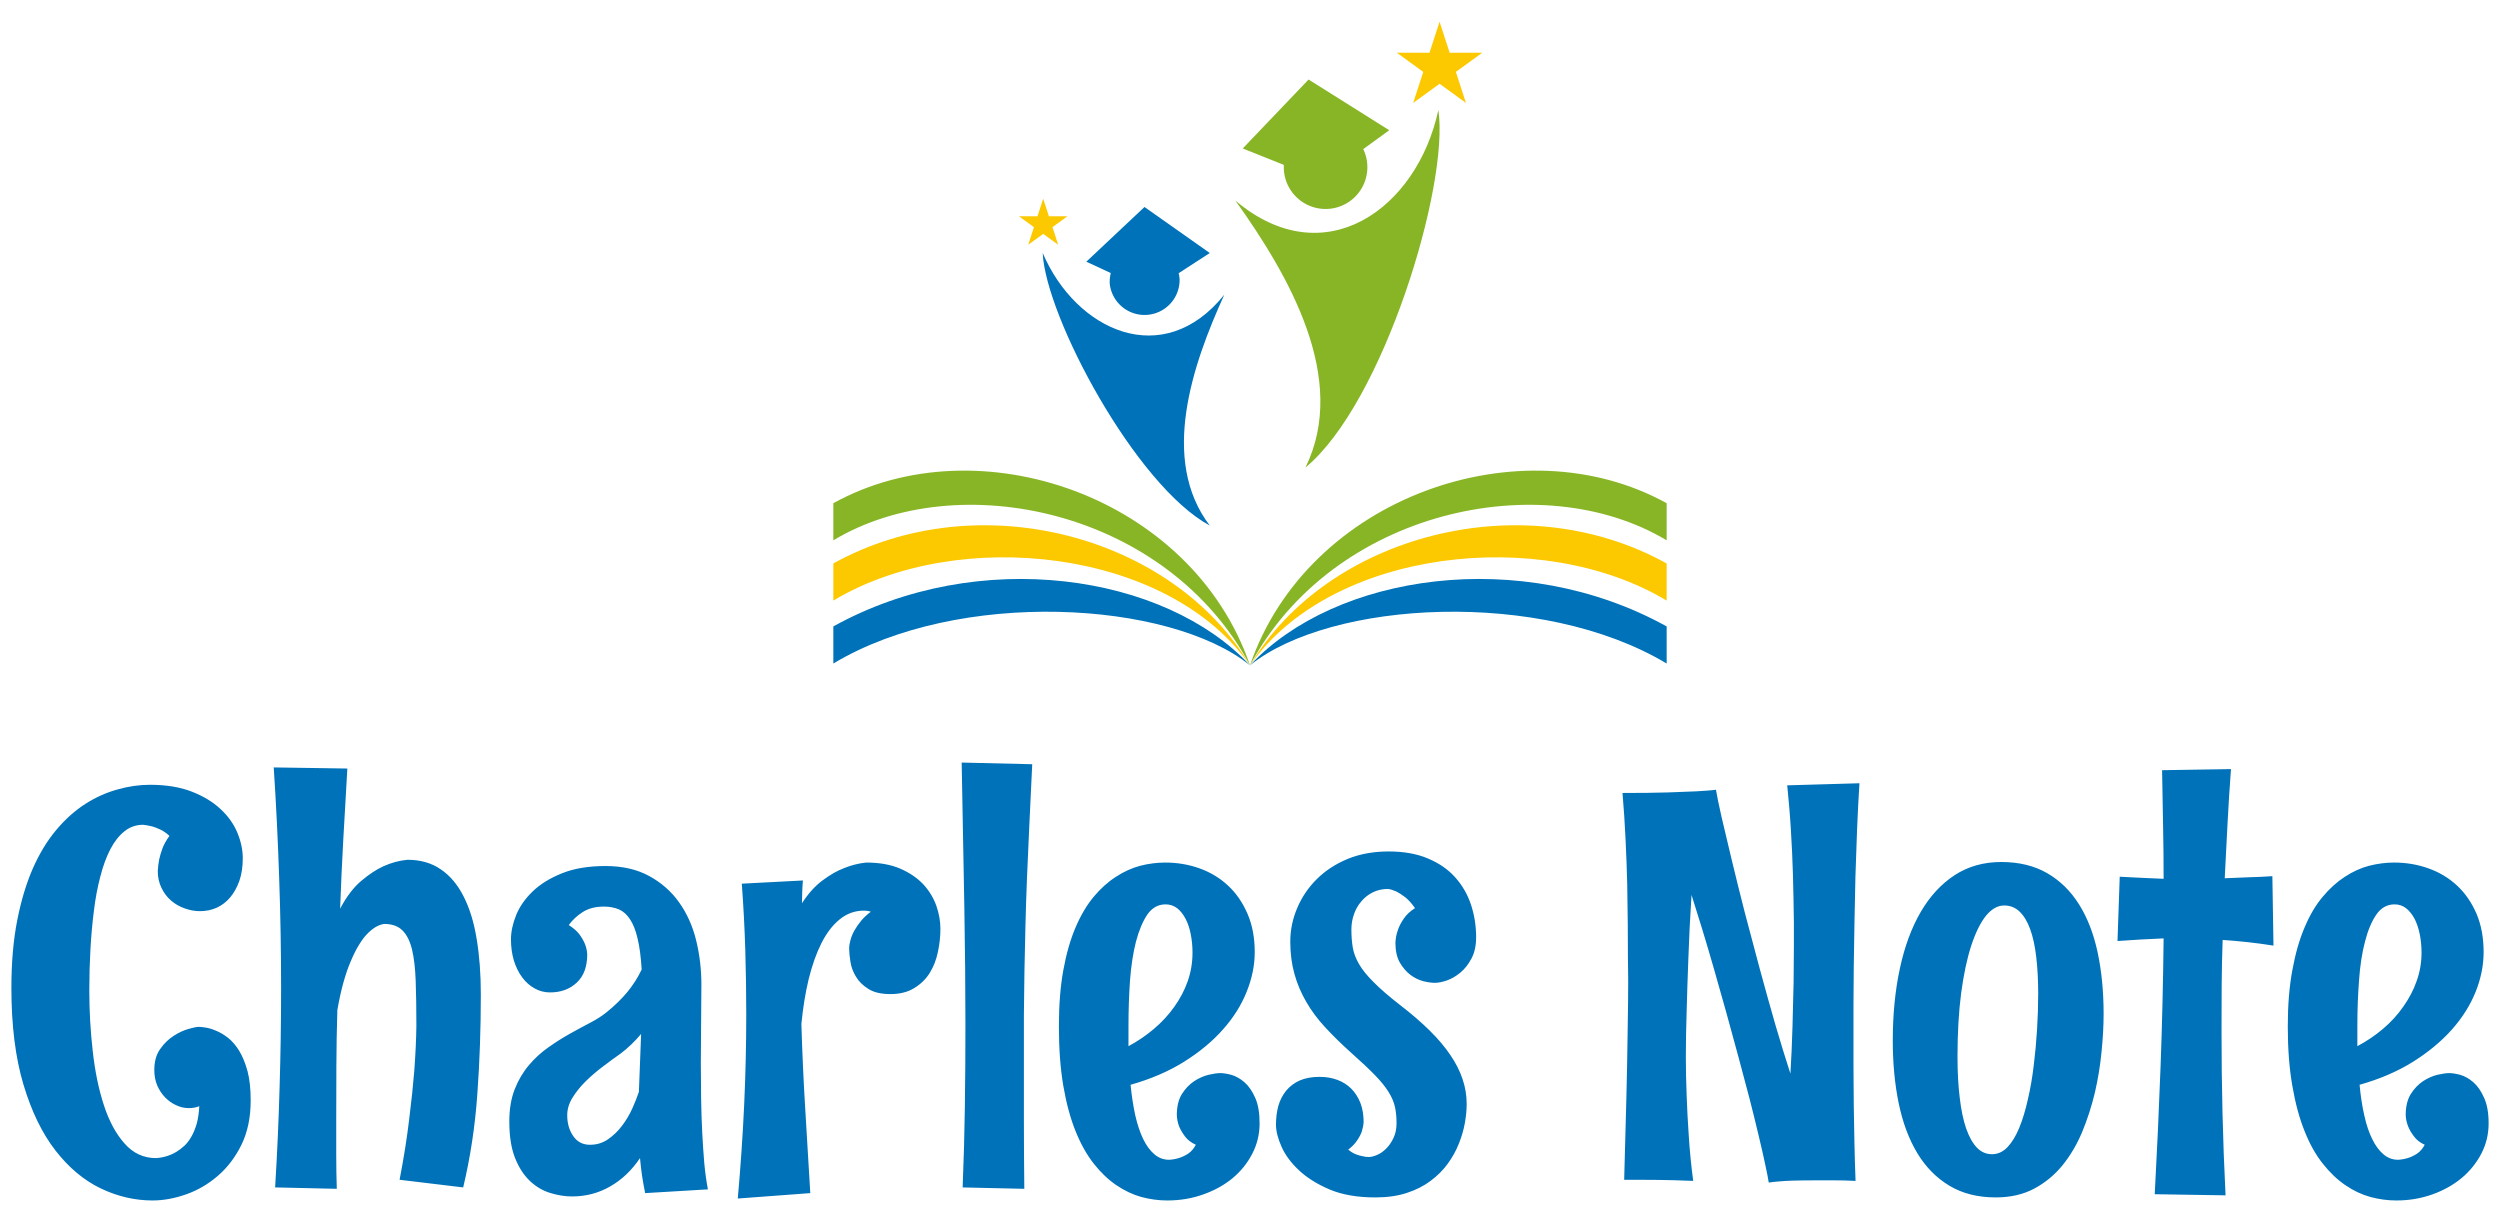 <svg width="180" height="87" xmlns="http://www.w3.org/2000/svg" version="1.0" preserveAspectRatio="xMidYMid meet" color-interpolation-filters="sRGB">

 <g>
  <title>background</title>
  <rect fill="none" id="canvas_background" height="89" width="182" y="-1" x="-1"/>
 </g>
 <g>
  <title>Layer 1</title>
  <g fill="#0072b9" class="icon-text-wrapper icon-svg-group iconsvg" id="svg_5">
   <g class="iconsvg-imagesvg" id="svg_6">
    <g id="svg_7">
     <rect fill="#0072b9" fill-opacity="0" stroke-width="2" x="60" y="1.566" width="60" height="46.338" class="image-rect" id="svg_8"/>
     <svg x="60" y="1.566" width="60" height="46.338" filtersec="colorsb8863104334" class="image-svg-svg primary" id="svg_1">
      <svg viewBox="0 0 309.1 238.72" id="svg_37" xmlns="http://www.w3.org/2000/svg">
       <g id="svg_38">
        <g id="svg_39">
         <path d="m154.55,238.72c31.51,-33.89 100.61,-44.34 154.55,-14.43l0,13.76c-46.43,-27.88 -124.6,-23.46 -154.55,0.67z" fill="#0072b9" id="svg_50"/>
         <path d="m154.55,238.72c28.45,-47.93 100.61,-67.72 154.55,-37.78l0,13.76c-46.43,-27.88 -124.47,-19.14 -154.55,24.02z" fill="#fcc800" id="svg_49"/>
         <path d="m154.55,238.72c21.41,-62.5 100.61,-90 154.55,-60.13l0,13.76c-46.43,-27.87 -123.91,-11.11 -154.55,46.37z" fill="#87b525" id="svg_48"/>
         <path d="m154.55,238.72c-31.5,-33.89 -100.61,-44.34 -154.55,-14.43l0,13.76c46.43,-27.88 124.6,-23.46 154.55,0.67z" fill="#0072b9" id="svg_47"/>
         <path d="m154.55,238.72c-28.4,-47.93 -100.61,-67.72 -154.55,-37.78l0,13.76c46.43,-27.88 124.47,-19.14 154.55,24.02z" fill="#fcc800" id="svg_46"/>
         <path d="m154.55,238.72c-21.4,-62.5 -100.61,-90 -154.55,-60.13l0,13.76c46.43,-27.87 123.91,-11.11 154.55,46.37z" fill="#87b525" id="svg_45"/>
         <path d="m139.62,186.87c-18.58,-24.47 -6.41,-59.69 5.4,-85.63c-22.66,28.27 -55,13.43 -67.36,-15.46c1.07,23.6 34.44,86.22 61.96,101.09z" fill="#0072b9" id="svg_44"/>
         <path d="m139.63,85.78l-24.22,-17.07l-21.57,20.29l9.07,4.21a13.23,13.23 0 0 0 -0.37,4.14a13,13 0 0 0 25.9,-1.83a13.55,13.55 0 0 0 -0.36,-2.25l11.55,-7.49z" fill="#0072b9" id="svg_43"/>
         <path d="m175.13,165.33c16.13,-32.92 -6.23,-71.34 -26,-99c33,27.88 67.42,3.07 75.29,-33.61c4.16,27.89 -20.48,108.91 -49.29,132.61z" fill="#87b525" id="svg_42"/>
         <path d="m151.86,47l24.42,-25.57l29.92,18.81l-9.64,7a15.5,15.5 0 1 1 -29.45,5.85l-15.25,-6.09z" fill="#87b525" id="svg_41"/>
         <path fill="#fcc800" d="m77.84,65.63l2.12,6.53l6.87,0l-5.55,4.03l2.12,6.53l-5.56,-4.04l-5.55,4.04l2.12,-6.53l-5.55,-4.03l6.86,0l2.12,-6.53zm147.03,-65.63l3.73,11.5l12.09,0l-9.78,7.11l3.74,11.5l-9.78,-7.11l-9.79,7.11l3.74,-11.5l-9.78,-7.11l12.09,0l3.74,-11.5z" id="svg_40"/>
        </g>
       </g>
      </svg>
     </svg>
     <!---->
    </g>
   </g>
   <g id="svg_24">
    <g data-gra="path-name" class="tp-name iconsvg-namesvg" id="svg_25">
     <g transform="translate(80.82,82.566) scale(1) " id="svg_26">
      <g id="svg_27">
       <path d="m-62.77,-3.352l0,0q0,1.84 -0.66,3.2q-0.67,1.36 -1.71,2.25q-1.03,0.89 -2.28,1.33q-1.26,0.44 -2.41,0.44l0,0q-1.92,0 -3.74,-0.87q-1.81,-0.87 -3.25,-2.72q-1.44,-1.85 -2.31,-4.75q-0.87,-2.91 -0.87,-6.97l0,0q0,-2.72 0.42,-4.86q0.42,-2.13 1.13,-3.75q0.72,-1.62 1.69,-2.77q0.96,-1.14 2.08,-1.86q1.11,-0.71 2.31,-1.04q1.19,-0.34 2.34,-0.34l0,0q1.75,0 3.01,0.49q1.26,0.49 2.08,1.26q0.82,0.76 1.21,1.7q0.39,0.94 0.39,1.84l0,0q0,0.9 -0.24,1.61q-0.25,0.71 -0.66,1.2q-0.41,0.49 -0.97,0.75q-0.57,0.25 -1.22,0.25l0,0q-0.54,0 -1.09,-0.2q-0.55,-0.19 -0.98,-0.56q-0.43,-0.37 -0.69,-0.91q-0.27,-0.54 -0.27,-1.22l0,0q0.02,-0.4 0.1,-0.83l0,0q0.08,-0.37 0.24,-0.81q0.17,-0.44 0.5,-0.89l0,0q-0.29,-0.27 -0.62,-0.44q-0.34,-0.16 -0.61,-0.24l0,0q-0.33,-0.08 -0.66,-0.12l0,0q-0.77,0 -1.35,0.47q-0.59,0.47 -1.02,1.3q-0.43,0.83 -0.72,1.97q-0.3,1.13 -0.46,2.46q-0.17,1.33 -0.25,2.79q-0.08,1.45 -0.08,2.94l0,0q0,2.23 0.25,4.39q0.24,2.16 0.8,3.87q0.56,1.72 1.49,2.76q0.92,1.05 2.27,1.05l0,0q0.83,-0.06 1.49,-0.47l0,0q0.29,-0.18 0.57,-0.44q0.27,-0.26 0.5,-0.67q0.22,-0.4 0.37,-0.92q0.14,-0.53 0.18,-1.24l0,0q-0.33,0.14 -0.76,0.14l0,0q-0.47,0 -0.91,-0.21q-0.44,-0.2 -0.79,-0.56q-0.35,-0.36 -0.57,-0.86q-0.21,-0.5 -0.21,-1.11l0,0q0,-0.92 0.42,-1.51q0.42,-0.6 0.97,-0.95q0.54,-0.35 1.07,-0.5q0.53,-0.15 0.74,-0.15l0,0q0.16,0 0.49,0.05q0.34,0.05 0.76,0.23q0.42,0.17 0.86,0.51q0.44,0.35 0.8,0.93q0.36,0.59 0.6,1.46q0.23,0.87 0.23,2.1zm1.66,-23.96l5.3,0.08q-0.15,2.54 -0.29,5.05q-0.14,2.5 -0.23,5.04l0,0q0.68,-1.29 1.52,-2q0.84,-0.71 1.59,-1.05l0,0q0.86,-0.39 1.74,-0.47l0,0q1.4,0 2.4,0.69q1,0.68 1.64,1.95q0.65,1.27 0.94,3.06q0.3,1.79 0.3,4l0,0q0,3.7 -0.25,7.15q-0.24,3.46 -1.02,6.74l0,0l-4.58,-0.55q0.45,-2.32 0.69,-4.34q0.25,-2.01 0.37,-3.52l0,0q0.13,-1.76 0.15,-3.23l0,0q0,-1.85 -0.05,-3.23q-0.05,-1.38 -0.27,-2.29q-0.23,-0.91 -0.7,-1.36q-0.46,-0.45 -1.31,-0.45l0,0q-0.64,0.1 -1.27,0.78l0,0q-0.27,0.29 -0.54,0.74q-0.28,0.45 -0.56,1.11q-0.29,0.65 -0.54,1.54q-0.25,0.88 -0.45,2.03l0,0q-0.06,1.99 -0.07,3.97q-0.01,1.98 -0.01,3.93l0,0q0,1.23 0,2.48q0,1.26 0.04,2.49l0,0l-4.44,-0.1q0.22,-3.58 0.32,-7.16q0.11,-3.58 0.11,-7.21l0,0q0,-3.99 -0.14,-7.94q-0.13,-3.94 -0.39,-7.93l0,0zm31.26,30.38l-4.52,0.27q-0.12,-0.6 -0.22,-1.23q-0.09,-0.63 -0.15,-1.29l0,0q-0.9,1.33 -2.15,2.04q-1.25,0.72 -2.74,0.72l0,0q-0.76,0 -1.57,-0.25q-0.8,-0.24 -1.45,-0.85q-0.66,-0.61 -1.08,-1.65q-0.42,-1.05 -0.42,-2.65l0,0q0,-1.33 0.39,-2.32q0.39,-0.99 1.02,-1.73q0.62,-0.74 1.41,-1.29q0.78,-0.55 1.55,-0.98q0.77,-0.43 1.48,-0.8q0.7,-0.37 1.15,-0.74l0,0q0.86,-0.69 1.5,-1.46q0.63,-0.77 1.03,-1.62l0,0q-0.08,-1.34 -0.29,-2.21q-0.2,-0.88 -0.54,-1.39q-0.33,-0.52 -0.81,-0.73q-0.48,-0.2 -1.08,-0.2l0,0q-0.9,0 -1.52,0.39q-0.61,0.39 -1.01,0.94l0,0q0.49,0.31 0.76,0.66q0.26,0.35 0.4,0.69l0,0q0.15,0.37 0.17,0.76l0,0q0,1.33 -0.75,2.03q-0.75,0.71 -1.93,0.71l0,0q-0.6,0 -1.11,-0.29q-0.51,-0.28 -0.89,-0.79q-0.38,-0.51 -0.6,-1.21q-0.21,-0.7 -0.21,-1.53l0,0q0,-0.82 0.37,-1.74q0.37,-0.92 1.19,-1.71q0.82,-0.79 2.12,-1.31q1.29,-0.52 3.12,-0.52l0,0q1.84,0 3.15,0.72q1.31,0.71 2.15,1.89q0.85,1.19 1.23,2.73q0.38,1.55 0.38,3.19l0,0q0,1.23 -0.02,2.68q-0.02,1.45 -0.02,2.97l0,0q0,1.27 0.02,2.55q0.02,1.27 0.08,2.45q0.06,1.18 0.15,2.23q0.1,1.05 0.26,1.87l0,0zm-4.97,-7.02l0.16,-4.17q-0.69,0.82 -1.47,1.41l0,0q-0.59,0.41 -1.26,0.92q-0.68,0.51 -1.25,1.07q-0.58,0.57 -0.96,1.19q-0.38,0.61 -0.38,1.26l0,0q0,0.88 0.43,1.5q0.43,0.63 1.21,0.63l0,0q0.72,0 1.29,-0.39q0.57,-0.39 1.01,-0.97q0.44,-0.58 0.74,-1.24q0.3,-0.67 0.48,-1.21l0,0zm12.34,7.29l0,0l-5.22,0.39q0.31,-3.5 0.46,-6.75q0.15,-3.26 0.15,-6.53l0,0q0,-2.31 -0.07,-4.62q-0.07,-2.32 -0.25,-4.77l0,0l4.4,-0.23q-0.04,0.43 -0.05,0.84q-0.02,0.41 -0.02,0.8l0,0q0.68,-1.05 1.49,-1.65q0.81,-0.6 1.52,-0.87l0,0q0.8,-0.33 1.62,-0.41l0,0q1.43,0 2.45,0.44q1.01,0.44 1.66,1.13q0.64,0.7 0.94,1.55q0.29,0.85 0.29,1.65l0,0q0,0.82 -0.18,1.66q-0.17,0.84 -0.59,1.52q-0.42,0.67 -1.12,1.09q-0.69,0.43 -1.71,0.43l0,0q-1.02,0 -1.6,-0.38q-0.59,-0.37 -0.89,-0.89q-0.31,-0.51 -0.39,-1.07q-0.09,-0.56 -0.09,-0.95l0,0q0,-0.27 0.1,-0.62q0.09,-0.34 0.29,-0.69q0.2,-0.35 0.49,-0.7q0.29,-0.34 0.68,-0.63l0,0q-0.11,-0.04 -0.24,-0.06q-0.13,-0.02 -0.25,-0.02l0,0q-0.97,0 -1.74,0.62q-0.76,0.61 -1.32,1.71q-0.55,1.09 -0.92,2.58q-0.36,1.49 -0.53,3.25l0,0q0.09,3.03 0.27,6q0.18,2.97 0.37,6.18zm10.9,-31l5.08,0.12q-0.12,2.38 -0.21,4.42q-0.1,2.03 -0.17,3.83q-0.07,1.8 -0.11,3.43q-0.04,1.62 -0.07,3.2q-0.03,1.59 -0.04,3.19q0,1.6 0,3.36l0,0q0,1.96 0,4.19q0,2.23 0.03,4.95l0,0l-4.44,-0.1q0.12,-2.95 0.16,-5.82q0.04,-2.86 0.04,-5.88l0,0q0,-2.01 -0.02,-4.13q-0.02,-2.12 -0.06,-4.44q-0.04,-2.32 -0.09,-4.88q-0.05,-2.56 -0.1,-5.44l0,0zm21.45,25.99l0,0q0,1.16 -0.53,2.18q-0.52,1.01 -1.42,1.76q-0.9,0.74 -2.12,1.17q-1.21,0.43 -2.58,0.43l0,0q-0.92,0 -1.86,-0.25q-0.93,-0.26 -1.8,-0.85q-0.86,-0.58 -1.62,-1.54q-0.76,-0.96 -1.32,-2.35q-0.56,-1.39 -0.88,-3.25q-0.32,-1.87 -0.32,-4.3l0,0q0,-2.29 0.32,-4.05q0.32,-1.76 0.88,-3.07q0.56,-1.31 1.3,-2.2q0.74,-0.89 1.6,-1.44q0.85,-0.56 1.76,-0.8q0.91,-0.23 1.79,-0.23l0,0q1.31,0 2.48,0.42q1.17,0.42 2.05,1.24q0.88,0.82 1.4,2.03q0.52,1.2 0.52,2.76l0,0q0,1.41 -0.58,2.85q-0.57,1.44 -1.71,2.72q-1.13,1.28 -2.81,2.33q-1.67,1.04 -3.84,1.65l0,0q0.12,1.21 0.34,2.21q0.23,1 0.57,1.7q0.34,0.7 0.8,1.09q0.46,0.4 1.07,0.4l0,0q0.39,-0.02 0.74,-0.14l0,0q0.32,-0.1 0.64,-0.31q0.32,-0.22 0.54,-0.63l0,0q-0.51,-0.23 -0.79,-0.61q-0.27,-0.37 -0.41,-0.7l0,0q-0.15,-0.39 -0.17,-0.82l0,0q0,-0.94 0.37,-1.53q0.37,-0.58 0.88,-0.92q0.51,-0.33 1.04,-0.46q0.52,-0.12 0.84,-0.12l0,0q0.33,0 0.81,0.13q0.48,0.14 0.93,0.53q0.45,0.39 0.77,1.11q0.32,0.71 0.32,1.86zm-4.83,-12.3l0,0q0,-0.7 -0.13,-1.34q-0.12,-0.63 -0.37,-1.1q-0.24,-0.47 -0.6,-0.76q-0.37,-0.28 -0.84,-0.28l0,0q-0.8,0 -1.31,0.73q-0.5,0.74 -0.82,1.95q-0.31,1.21 -0.43,2.8q-0.11,1.58 -0.11,3.3l0,0l0,1.43q0.99,-0.53 1.84,-1.25q0.85,-0.72 1.47,-1.6q0.62,-0.87 0.96,-1.84q0.34,-0.98 0.34,-2.04zm20.42,-1.11l0,0q0,0.9 -0.33,1.52q-0.33,0.63 -0.8,1.02q-0.47,0.39 -0.98,0.57q-0.51,0.17 -0.86,0.17l0,0q-0.35,0 -0.84,-0.12q-0.49,-0.13 -0.93,-0.46q-0.44,-0.34 -0.76,-0.89q-0.31,-0.56 -0.31,-1.42l0,0q0.02,-0.47 0.18,-0.92l0,0q0.13,-0.39 0.42,-0.81q0.28,-0.42 0.81,-0.76l0,0q-0.35,-0.5 -0.7,-0.78q-0.36,-0.27 -0.63,-0.41l0,0q-0.33,-0.15 -0.61,-0.19l0,0q-0.6,0 -1.09,0.24q-0.49,0.24 -0.83,0.65q-0.35,0.4 -0.53,0.92q-0.19,0.53 -0.19,1.1l0,0q0,0.72 0.1,1.31q0.1,0.59 0.45,1.19q0.35,0.61 1.06,1.31q0.7,0.71 1.91,1.65l0,0q1.22,0.94 2.12,1.83q0.9,0.89 1.48,1.75q0.59,0.86 0.88,1.73q0.3,0.87 0.3,1.81l0,0q0,0.62 -0.13,1.36q-0.13,0.73 -0.43,1.48q-0.3,0.76 -0.8,1.45q-0.5,0.69 -1.24,1.24q-0.73,0.55 -1.72,0.87q-0.98,0.32 -2.26,0.32l0,0q-1.91,0 -3.26,-0.56q-1.35,-0.57 -2.22,-1.38q-0.87,-0.81 -1.27,-1.71q-0.4,-0.9 -0.4,-1.59l0,0q0,-0.72 0.17,-1.35q0.18,-0.62 0.56,-1.09q0.38,-0.47 0.98,-0.74q0.59,-0.26 1.43,-0.26l0,0q0.71,0 1.29,0.22q0.57,0.21 0.99,0.63q0.42,0.42 0.66,1.03q0.23,0.6 0.23,1.37l0,0q-0.02,0.33 -0.13,0.68l0,0q-0.1,0.3 -0.34,0.65q-0.23,0.35 -0.64,0.66l0,0q0.27,0.22 0.54,0.33q0.26,0.1 0.48,0.14l0,0q0.23,0.06 0.46,0.06l0,0q0.26,0 0.6,-0.15q0.34,-0.14 0.66,-0.46q0.31,-0.31 0.52,-0.76q0.22,-0.45 0.22,-1.07l0,0q0,-0.63 -0.11,-1.15q-0.11,-0.52 -0.45,-1.07q-0.34,-0.56 -0.99,-1.23q-0.64,-0.66 -1.7,-1.6l0,0q-1.05,-0.94 -1.87,-1.83q-0.83,-0.89 -1.38,-1.85q-0.56,-0.96 -0.85,-2.01q-0.3,-1.06 -0.3,-2.33l0,0q0,-1.25 0.5,-2.42q0.5,-1.18 1.42,-2.09q0.92,-0.91 2.23,-1.45q1.31,-0.53 2.93,-0.53l0,0q1.65,0 2.84,0.51q1.19,0.5 1.95,1.35q0.77,0.86 1.14,1.97q0.37,1.12 0.37,2.35zm22.4,-10.94l5.2,-0.15q-0.1,1.58 -0.17,3.29q-0.07,1.71 -0.12,3.44q-0.04,1.72 -0.07,3.38q-0.03,1.66 -0.05,3.13q-0.02,1.47 -0.02,2.68q0,1.21 0,2.05l0,0q0,1.1 0,2.43q0,1.33 0.02,2.74q0.02,1.4 0.05,2.82q0.03,1.42 0.08,2.67l0,0q-0.84,-0.04 -1.53,-0.04q-0.7,0 -1.26,0l0,0q-1.02,0 -1.68,0.02q-0.67,0.02 -1.06,0.06l0,0q-0.47,0.04 -0.72,0.08l0,0q-0.06,-0.41 -0.25,-1.28q-0.18,-0.87 -0.47,-2.07q-0.28,-1.19 -0.65,-2.64q-0.38,-1.44 -0.8,-3.01q-0.42,-1.56 -0.87,-3.18q-0.45,-1.61 -0.89,-3.15q-0.44,-1.53 -0.86,-2.91q-0.42,-1.38 -0.77,-2.47l0,0q-0.16,2.5 -0.23,4.62q-0.08,2.12 -0.12,3.71l0,0q-0.06,1.84 -0.06,3.36l0,0q0,1.31 0.06,2.78l0,0q0.04,1.25 0.15,2.86q0.1,1.6 0.32,3.26l0,0q-1.51,-0.06 -2.48,-0.07q-0.96,-0.01 -1.53,-0.01l0,0l-0.96,0q0.1,-3.5 0.16,-5.94q0.06,-2.45 0.08,-4.1q0.03,-1.65 0.04,-2.65q0.01,-1 0.01,-1.61q0,-0.62 -0.01,-0.99q-0.01,-0.37 -0.01,-0.76l0,0q0,-0.98 -0.01,-2.33q-0.01,-1.35 -0.04,-2.91q-0.04,-1.55 -0.12,-3.23q-0.08,-1.69 -0.22,-3.33l0,0q2,0 3.29,-0.04q1.29,-0.04 2.05,-0.08l0,0q0.9,-0.05 1.39,-0.11l0,0q0.1,0.62 0.4,1.95q0.31,1.33 0.73,3.08q0.42,1.75 0.94,3.79q0.53,2.03 1.09,4.1q0.56,2.06 1.12,4.01q0.57,1.94 1.08,3.51l0,0q0.1,-1.67 0.15,-3.4q0.05,-1.73 0.08,-3.23q0.02,-1.51 0.02,-2.64q0,-1.12 0,-1.55l0,0q-0.02,-1.78 -0.07,-3.56l0,0q-0.02,-0.76 -0.06,-1.58q-0.04,-0.83 -0.09,-1.66q-0.05,-0.83 -0.12,-1.63q-0.07,-0.8 -0.14,-1.51l0,0zm15.02,29.67l0,0q-1.94,0 -3.34,-0.84q-1.4,-0.84 -2.31,-2.34q-0.91,-1.51 -1.34,-3.58q-0.43,-2.08 -0.43,-4.52l0,0q0,-2.84 0.51,-5.2q0.51,-2.37 1.5,-4.07q0.99,-1.7 2.44,-2.65q1.46,-0.95 3.36,-0.95l0,0q1.91,0 3.3,0.8q1.39,0.8 2.3,2.25q0.91,1.45 1.34,3.46q0.43,2.02 0.43,4.44l0,0q0,1.25 -0.15,2.72q-0.14,1.47 -0.48,2.94q-0.35,1.46 -0.91,2.82q-0.57,1.36 -1.43,2.42q-0.86,1.05 -2.05,1.68q-1.18,0.62 -2.74,0.62zm3.05,-14.64l0,0q0,-1.49 -0.14,-2.67q-0.14,-1.19 -0.44,-2.01q-0.3,-0.82 -0.76,-1.26q-0.46,-0.44 -1.11,-0.44l0,0q-0.7,0 -1.31,0.74q-0.6,0.75 -1.06,2.15q-0.46,1.41 -0.73,3.44q-0.26,2.02 -0.26,4.56l0,0q0,1.65 0.16,2.95q0.15,1.3 0.46,2.21q0.32,0.91 0.78,1.39q0.46,0.47 1.08,0.47l0,0q0.63,0 1.12,-0.51q0.49,-0.52 0.85,-1.4q0.36,-0.88 0.62,-2.05q0.27,-1.16 0.42,-2.44q0.16,-1.28 0.24,-2.61q0.08,-1.33 0.08,-2.52zm8.92,-16.12l4.96,-0.08q-0.15,2.02 -0.25,3.96q-0.1,1.95 -0.2,3.9l0,0q0.87,-0.04 1.71,-0.07q0.84,-0.02 1.72,-0.08l0,0l0.08,5q-0.94,-0.15 -1.86,-0.25q-0.92,-0.1 -1.8,-0.16l0,0q-0.06,1.67 -0.07,3.29q-0.01,1.62 -0.01,3.28l0,0q0,2.98 0.07,5.91q0.07,2.94 0.22,5.91l0,0l-5.1,-0.08q0.25,-4.6 0.42,-9.18q0.17,-4.59 0.22,-9.24l0,0q-0.82,0.03 -1.64,0.08q-0.82,0.05 -1.68,0.11l0,0l0.16,-4.63q0.8,0.05 1.59,0.08q0.79,0.03 1.57,0.07l0,0q0,-1.95 -0.04,-3.9q-0.03,-1.95 -0.07,-3.92l0,0zm23.51,25.44l0,0q0,1.16 -0.53,2.18q-0.53,1.01 -1.43,1.76q-0.9,0.74 -2.11,1.17q-1.21,0.43 -2.58,0.43l0,0q-0.92,0 -1.86,-0.25q-0.94,-0.26 -1.8,-0.85q-0.86,-0.58 -1.62,-1.54q-0.77,-0.96 -1.32,-2.35q-0.56,-1.39 -0.88,-3.25q-0.33,-1.87 -0.33,-4.3l0,0q0,-2.29 0.33,-4.05q0.32,-1.76 0.88,-3.07q0.55,-1.31 1.3,-2.2q0.74,-0.89 1.59,-1.44q0.85,-0.56 1.76,-0.8q0.91,-0.23 1.79,-0.23l0,0q1.31,0 2.48,0.42q1.18,0.42 2.06,1.24q0.88,0.82 1.4,2.03q0.51,1.2 0.51,2.76l0,0q0,1.41 -0.57,2.85q-0.58,1.44 -1.71,2.72q-1.14,1.28 -2.81,2.33q-1.67,1.04 -3.84,1.65l0,0q0.11,1.21 0.34,2.21q0.22,1 0.57,1.7q0.34,0.7 0.8,1.09q0.46,0.4 1.06,0.4l0,0q0.39,-0.02 0.75,-0.14l0,0q0.31,-0.1 0.63,-0.31q0.32,-0.22 0.54,-0.63l0,0q-0.51,-0.23 -0.78,-0.61q-0.28,-0.37 -0.41,-0.7l0,0q-0.16,-0.39 -0.18,-0.82l0,0q0,-0.94 0.37,-1.53q0.37,-0.58 0.88,-0.92q0.51,-0.33 1.04,-0.46q0.53,-0.12 0.84,-0.12l0,0q0.33,0 0.81,0.13q0.48,0.14 0.93,0.53q0.45,0.39 0.77,1.11q0.33,0.71 0.33,1.86zm-4.83,-12.3l0,0q0,-0.7 -0.13,-1.34q-0.13,-0.63 -0.37,-1.1q-0.25,-0.47 -0.61,-0.76q-0.36,-0.28 -0.83,-0.28l0,0q-0.8,0 -1.31,0.73q-0.51,0.74 -0.82,1.95q-0.32,1.21 -0.43,2.8q-0.12,1.58 -0.12,3.3l0,0l0,1.43q1,-0.53 1.85,-1.25q0.85,-0.72 1.46,-1.6q0.62,-0.87 0.96,-1.84q0.35,-0.98 0.35,-2.04z" id="svg_28"/>
      </g>
     </g>
    </g>
   </g>
  </g>
 </g>
</svg>
